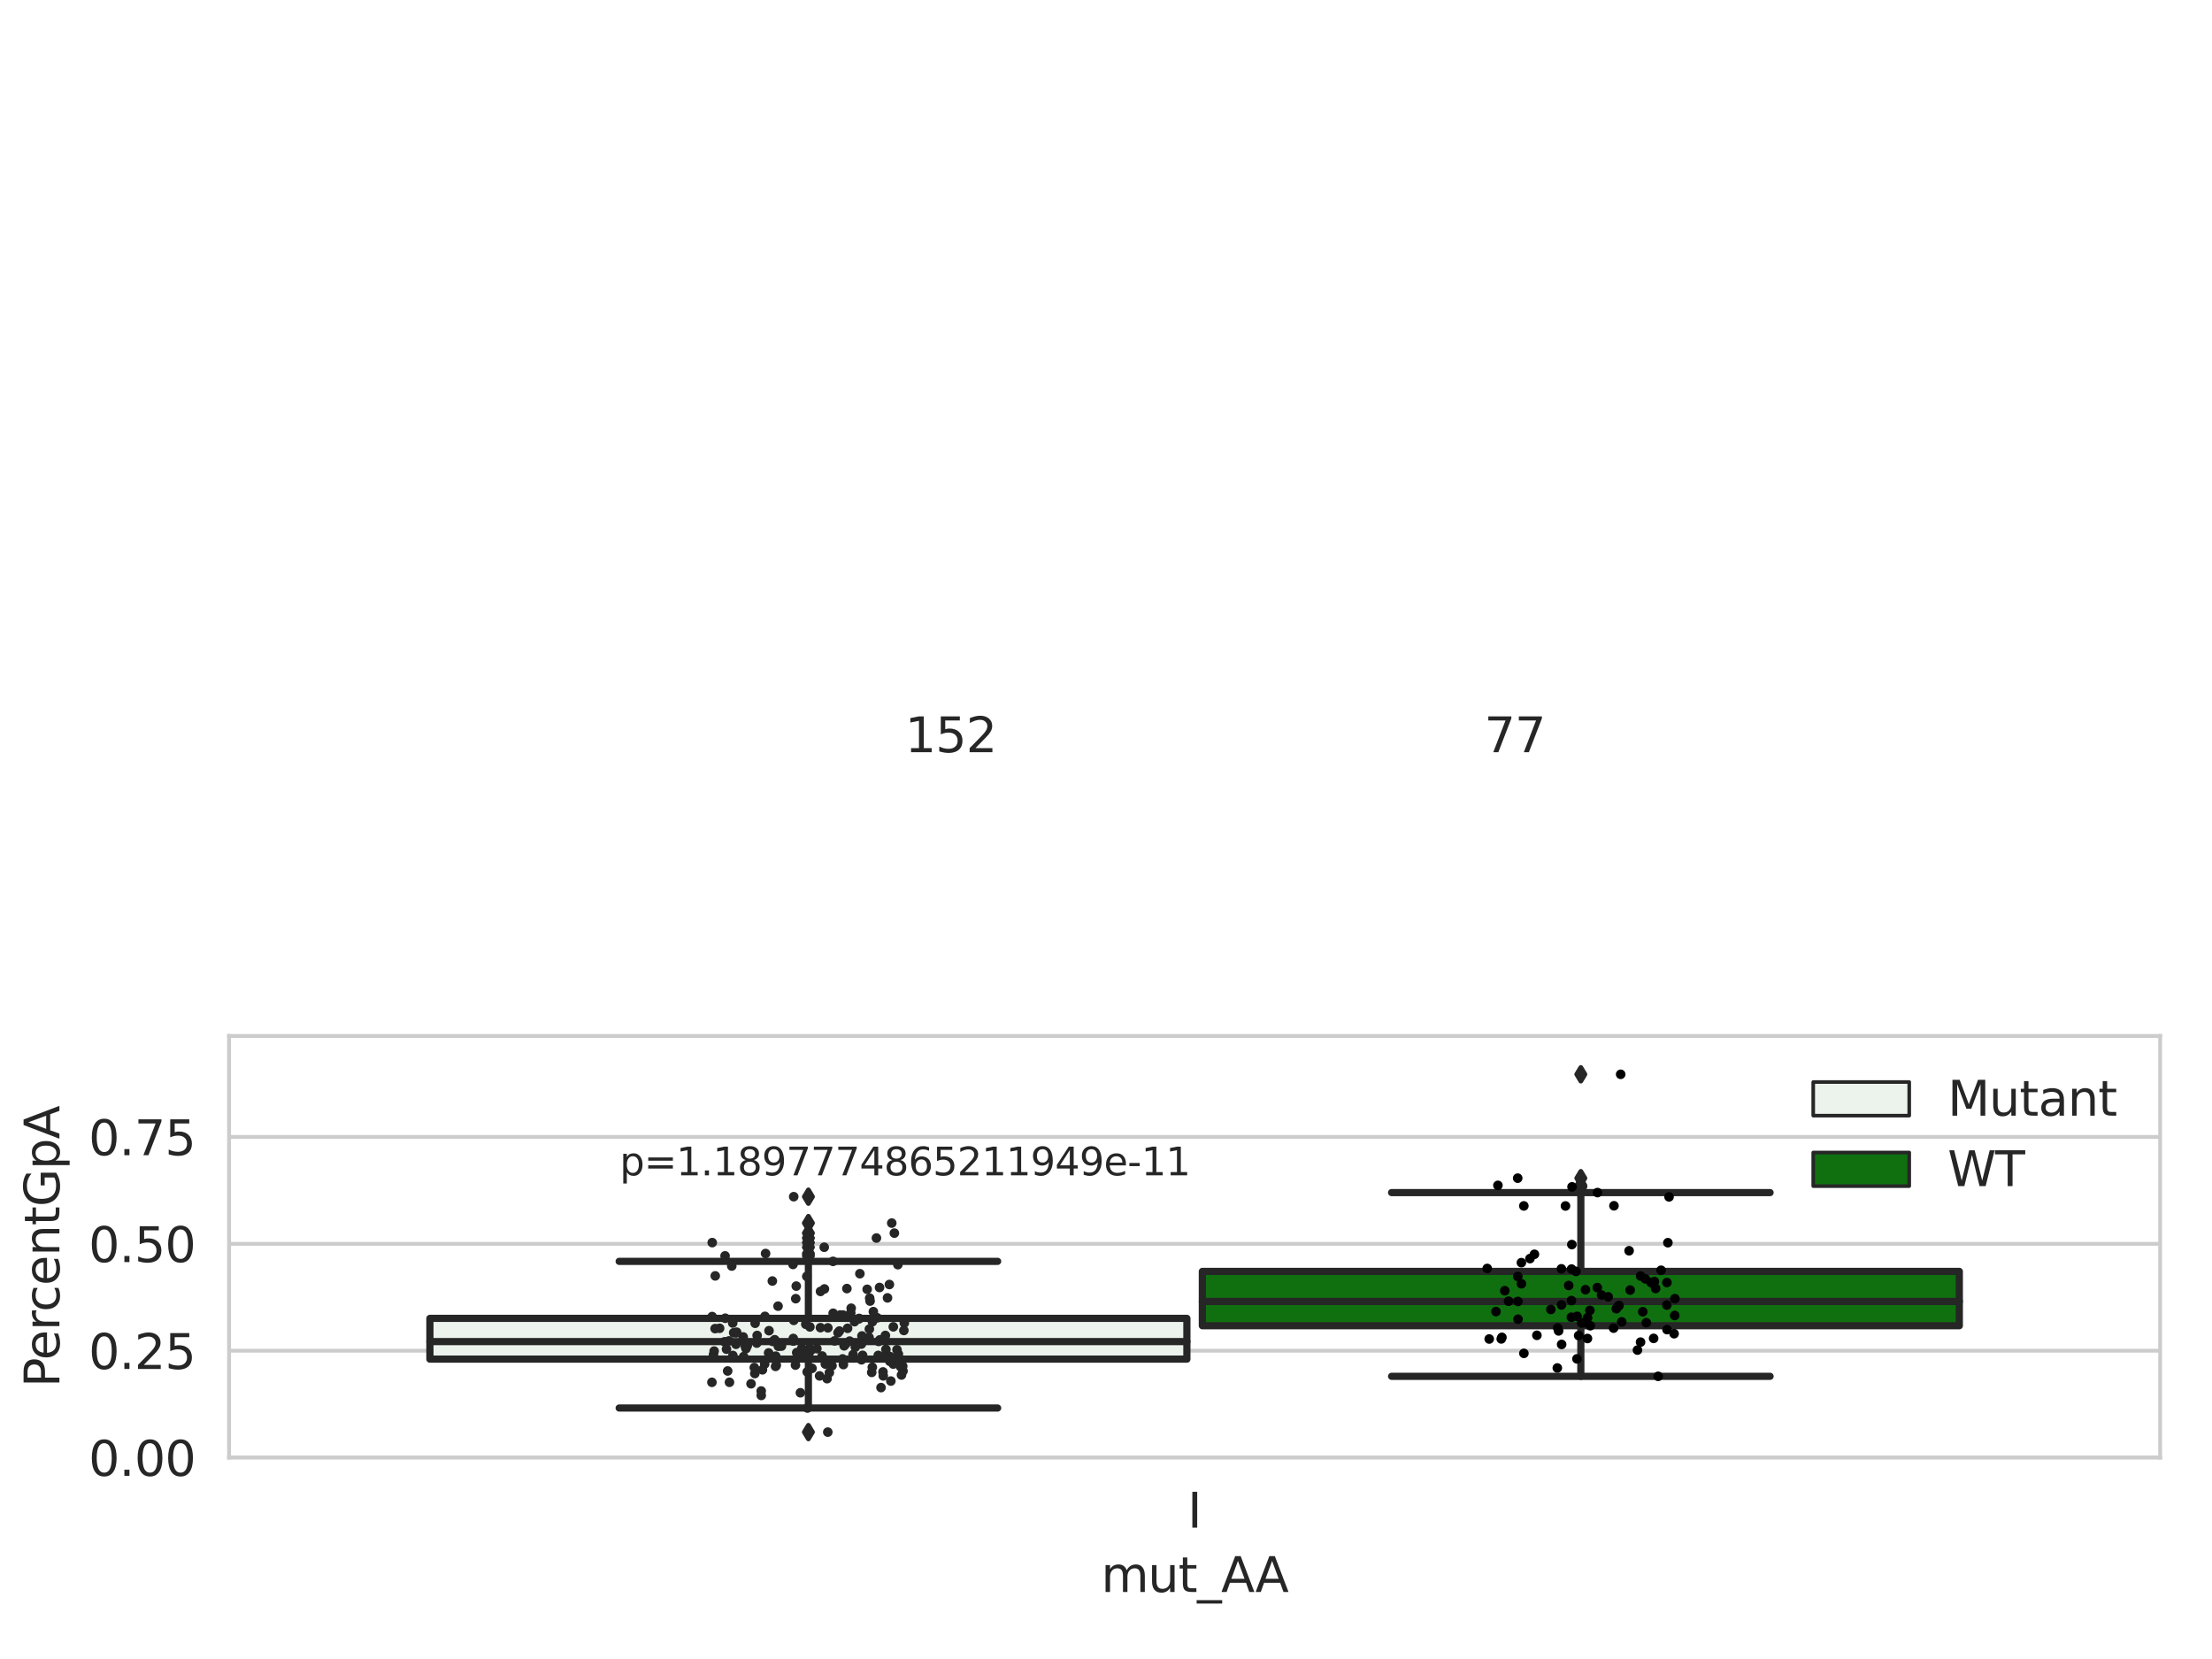 <?xml version="1.0" encoding="utf-8" standalone="no"?>
<!DOCTYPE svg PUBLIC "-//W3C//DTD SVG 1.1//EN"
  "http://www.w3.org/Graphics/SVG/1.1/DTD/svg11.dtd">
<svg xmlns:xlink="http://www.w3.org/1999/xlink" width="460.8pt" height="345.6pt" viewBox="0 0 460.8 345.6" xmlns="http://www.w3.org/2000/svg" version="1.1">
 <defs>
  <style type="text/css">*{stroke-linejoin: round; stroke-linecap: butt}</style>
 </defs>
 <g id="figure_1">
  <g id="patch_1">
   <path d="M 0 345.6 
L 460.8 345.6 
L 460.8 0 
L 0 0 
z
" style="fill: #ffffff"/>
  </g>
  <g id="axes_1">
   <g id="patch_2">
    <path d="M 47.72 303.64 
L 450 303.64 
L 450 215.812 
L 47.72 215.812 
z
" style="fill: #ffffff"/>
   </g>
   <g id="matplotlib.axis_1">
    <g id="xtick_1">
     <g id="text_1">
      <!-- I -->
      <g style="fill: #262626" transform="translate(247.385 318.238) scale(0.1 -0.1)">
       <defs>
        <path id="DejaVuSans-49" d="M 628 4666 
L 1259 4666 
L 1259 0 
L 628 0 
L 628 4666 
z
" transform="scale(0.016)"/>
       </defs>
       <use xlink:href="#DejaVuSans-49"/>
      </g>
     </g>
    </g>
    <g id="text_2">
     <!-- mut_AA -->
     <g style="fill: #262626" transform="translate(229.383 331.638) scale(0.1 -0.1)">
      <defs>
       <path id="DejaVuSans-6d" d="M 3328 2828 
Q 3544 3216 3844 3400 
Q 4144 3584 4550 3584 
Q 5097 3584 5394 3201 
Q 5691 2819 5691 2113 
L 5691 0 
L 5113 0 
L 5113 2094 
Q 5113 2597 4934 2840 
Q 4756 3084 4391 3084 
Q 3944 3084 3684 2787 
Q 3425 2491 3425 1978 
L 3425 0 
L 2847 0 
L 2847 2094 
Q 2847 2600 2669 2842 
Q 2491 3084 2119 3084 
Q 1678 3084 1418 2786 
Q 1159 2488 1159 1978 
L 1159 0 
L 581 0 
L 581 3500 
L 1159 3500 
L 1159 2956 
Q 1356 3278 1631 3431 
Q 1906 3584 2284 3584 
Q 2666 3584 2933 3390 
Q 3200 3197 3328 2828 
z
" transform="scale(0.016)"/>
       <path id="DejaVuSans-75" d="M 544 1381 
L 544 3500 
L 1119 3500 
L 1119 1403 
Q 1119 906 1312 657 
Q 1506 409 1894 409 
Q 2359 409 2629 706 
Q 2900 1003 2900 1516 
L 2900 3500 
L 3475 3500 
L 3475 0 
L 2900 0 
L 2900 538 
Q 2691 219 2414 64 
Q 2138 -91 1772 -91 
Q 1169 -91 856 284 
Q 544 659 544 1381 
z
M 1991 3584 
L 1991 3584 
z
" transform="scale(0.016)"/>
       <path id="DejaVuSans-74" d="M 1172 4494 
L 1172 3500 
L 2356 3500 
L 2356 3053 
L 1172 3053 
L 1172 1153 
Q 1172 725 1289 603 
Q 1406 481 1766 481 
L 2356 481 
L 2356 0 
L 1766 0 
Q 1100 0 847 248 
Q 594 497 594 1153 
L 594 3053 
L 172 3053 
L 172 3500 
L 594 3500 
L 594 4494 
L 1172 4494 
z
" transform="scale(0.016)"/>
       <path id="DejaVuSans-5f" d="M 3263 -1063 
L 3263 -1509 
L -63 -1509 
L -63 -1063 
L 3263 -1063 
z
" transform="scale(0.016)"/>
       <path id="DejaVuSans-41" d="M 2188 4044 
L 1331 1722 
L 3047 1722 
L 2188 4044 
z
M 1831 4666 
L 2547 4666 
L 4325 0 
L 3669 0 
L 3244 1197 
L 1141 1197 
L 716 0 
L 50 0 
L 1831 4666 
z
" transform="scale(0.016)"/>
      </defs>
      <use xlink:href="#DejaVuSans-6d"/>
      <use xlink:href="#DejaVuSans-75" x="97.412"/>
      <use xlink:href="#DejaVuSans-74" x="160.791"/>
      <use xlink:href="#DejaVuSans-5f" x="200"/>
      <use xlink:href="#DejaVuSans-41" x="250"/>
      <use xlink:href="#DejaVuSans-41" x="321.158"/>
     </g>
    </g>
   </g>
   <g id="matplotlib.axis_2">
    <g id="ytick_1">
     <g id="line2d_1">
      <path d="M 47.72 303.64 
L 450 303.64 
" clip-path="url(#p308296e1b0)" style="fill: none; stroke: #cccccc; stroke-width: 0.8; stroke-linecap: round"/>
     </g>
     <g id="text_3">
      <!-- 0.00 -->
      <g style="fill: #262626" transform="translate(18.454 307.439) scale(0.1 -0.1)">
       <defs>
        <path id="DejaVuSans-30" d="M 2034 4250 
Q 1547 4250 1301 3770 
Q 1056 3291 1056 2328 
Q 1056 1369 1301 889 
Q 1547 409 2034 409 
Q 2525 409 2770 889 
Q 3016 1369 3016 2328 
Q 3016 3291 2770 3770 
Q 2525 4250 2034 4250 
z
M 2034 4750 
Q 2819 4750 3233 4129 
Q 3647 3509 3647 2328 
Q 3647 1150 3233 529 
Q 2819 -91 2034 -91 
Q 1250 -91 836 529 
Q 422 1150 422 2328 
Q 422 3509 836 4129 
Q 1250 4750 2034 4750 
z
" transform="scale(0.016)"/>
        <path id="DejaVuSans-2e" d="M 684 794 
L 1344 794 
L 1344 0 
L 684 0 
L 684 794 
z
" transform="scale(0.016)"/>
       </defs>
       <use xlink:href="#DejaVuSans-30"/>
       <use xlink:href="#DejaVuSans-2e" x="63.623"/>
       <use xlink:href="#DejaVuSans-30" x="95.41"/>
       <use xlink:href="#DejaVuSans-30" x="159.033"/>
      </g>
     </g>
    </g>
    <g id="ytick_2">
     <g id="line2d_2">
      <path d="M 47.72 281.376 
L 450 281.376 
" clip-path="url(#p308296e1b0)" style="fill: none; stroke: #cccccc; stroke-width: 0.8; stroke-linecap: round"/>
     </g>
     <g id="text_4">
      <!-- 0.25 -->
      <g style="fill: #262626" transform="translate(18.454 285.176) scale(0.1 -0.1)">
       <defs>
        <path id="DejaVuSans-32" d="M 1228 531 
L 3431 531 
L 3431 0 
L 469 0 
L 469 531 
Q 828 903 1448 1529 
Q 2069 2156 2228 2338 
Q 2531 2678 2651 2914 
Q 2772 3150 2772 3378 
Q 2772 3750 2511 3984 
Q 2250 4219 1831 4219 
Q 1534 4219 1204 4116 
Q 875 4013 500 3803 
L 500 4441 
Q 881 4594 1212 4672 
Q 1544 4750 1819 4750 
Q 2544 4750 2975 4387 
Q 3406 4025 3406 3419 
Q 3406 3131 3298 2873 
Q 3191 2616 2906 2266 
Q 2828 2175 2409 1742 
Q 1991 1309 1228 531 
z
" transform="scale(0.016)"/>
        <path id="DejaVuSans-35" d="M 691 4666 
L 3169 4666 
L 3169 4134 
L 1269 4134 
L 1269 2991 
Q 1406 3038 1543 3061 
Q 1681 3084 1819 3084 
Q 2600 3084 3056 2656 
Q 3513 2228 3513 1497 
Q 3513 744 3044 326 
Q 2575 -91 1722 -91 
Q 1428 -91 1123 -41 
Q 819 9 494 109 
L 494 744 
Q 775 591 1075 516 
Q 1375 441 1709 441 
Q 2250 441 2565 725 
Q 2881 1009 2881 1497 
Q 2881 1984 2565 2268 
Q 2250 2553 1709 2553 
Q 1456 2553 1204 2497 
Q 953 2441 691 2322 
L 691 4666 
z
" transform="scale(0.016)"/>
       </defs>
       <use xlink:href="#DejaVuSans-30"/>
       <use xlink:href="#DejaVuSans-2e" x="63.623"/>
       <use xlink:href="#DejaVuSans-32" x="95.41"/>
       <use xlink:href="#DejaVuSans-35" x="159.033"/>
      </g>
     </g>
    </g>
    <g id="ytick_3">
     <g id="line2d_3">
      <path d="M 47.72 259.113 
L 450 259.113 
" clip-path="url(#p308296e1b0)" style="fill: none; stroke: #cccccc; stroke-width: 0.8; stroke-linecap: round"/>
     </g>
     <g id="text_5">
      <!-- 0.50 -->
      <g style="fill: #262626" transform="translate(18.454 262.912) scale(0.1 -0.1)">
       <use xlink:href="#DejaVuSans-30"/>
       <use xlink:href="#DejaVuSans-2e" x="63.623"/>
       <use xlink:href="#DejaVuSans-35" x="95.41"/>
       <use xlink:href="#DejaVuSans-30" x="159.033"/>
      </g>
     </g>
    </g>
    <g id="ytick_4">
     <g id="line2d_4">
      <path d="M 47.72 236.849 
L 450 236.849 
" clip-path="url(#p308296e1b0)" style="fill: none; stroke: #cccccc; stroke-width: 0.8; stroke-linecap: round"/>
     </g>
     <g id="text_6">
      <!-- 0.75 -->
      <g style="fill: #262626" transform="translate(18.454 240.648) scale(0.1 -0.1)">
       <defs>
        <path id="DejaVuSans-37" d="M 525 4666 
L 3525 4666 
L 3525 4397 
L 1831 0 
L 1172 0 
L 2766 4134 
L 525 4134 
L 525 4666 
z
" transform="scale(0.016)"/>
       </defs>
       <use xlink:href="#DejaVuSans-30"/>
       <use xlink:href="#DejaVuSans-2e" x="63.623"/>
       <use xlink:href="#DejaVuSans-37" x="95.41"/>
       <use xlink:href="#DejaVuSans-35" x="159.033"/>
      </g>
     </g>
    </g>
    <g id="text_7">
     <!-- PercentGpA -->
     <g style="fill: #262626" transform="translate(12.375 289.002) rotate(-90) scale(0.1 -0.1)">
      <defs>
       <path id="DejaVuSans-50" d="M 1259 4147 
L 1259 2394 
L 2053 2394 
Q 2494 2394 2734 2622 
Q 2975 2850 2975 3272 
Q 2975 3691 2734 3919 
Q 2494 4147 2053 4147 
L 1259 4147 
z
M 628 4666 
L 2053 4666 
Q 2838 4666 3239 4311 
Q 3641 3956 3641 3272 
Q 3641 2581 3239 2228 
Q 2838 1875 2053 1875 
L 1259 1875 
L 1259 0 
L 628 0 
L 628 4666 
z
" transform="scale(0.016)"/>
       <path id="DejaVuSans-65" d="M 3597 1894 
L 3597 1613 
L 953 1613 
Q 991 1019 1311 708 
Q 1631 397 2203 397 
Q 2534 397 2845 478 
Q 3156 559 3463 722 
L 3463 178 
Q 3153 47 2828 -22 
Q 2503 -91 2169 -91 
Q 1331 -91 842 396 
Q 353 884 353 1716 
Q 353 2575 817 3079 
Q 1281 3584 2069 3584 
Q 2775 3584 3186 3129 
Q 3597 2675 3597 1894 
z
M 3022 2063 
Q 3016 2534 2758 2815 
Q 2500 3097 2075 3097 
Q 1594 3097 1305 2825 
Q 1016 2553 972 2059 
L 3022 2063 
z
" transform="scale(0.016)"/>
       <path id="DejaVuSans-72" d="M 2631 2963 
Q 2534 3019 2420 3045 
Q 2306 3072 2169 3072 
Q 1681 3072 1420 2755 
Q 1159 2438 1159 1844 
L 1159 0 
L 581 0 
L 581 3500 
L 1159 3500 
L 1159 2956 
Q 1341 3275 1631 3429 
Q 1922 3584 2338 3584 
Q 2397 3584 2469 3576 
Q 2541 3569 2628 3553 
L 2631 2963 
z
" transform="scale(0.016)"/>
       <path id="DejaVuSans-63" d="M 3122 3366 
L 3122 2828 
Q 2878 2963 2633 3030 
Q 2388 3097 2138 3097 
Q 1578 3097 1268 2742 
Q 959 2388 959 1747 
Q 959 1106 1268 751 
Q 1578 397 2138 397 
Q 2388 397 2633 464 
Q 2878 531 3122 666 
L 3122 134 
Q 2881 22 2623 -34 
Q 2366 -91 2075 -91 
Q 1284 -91 818 406 
Q 353 903 353 1747 
Q 353 2603 823 3093 
Q 1294 3584 2113 3584 
Q 2378 3584 2631 3529 
Q 2884 3475 3122 3366 
z
" transform="scale(0.016)"/>
       <path id="DejaVuSans-6e" d="M 3513 2113 
L 3513 0 
L 2938 0 
L 2938 2094 
Q 2938 2591 2744 2837 
Q 2550 3084 2163 3084 
Q 1697 3084 1428 2787 
Q 1159 2491 1159 1978 
L 1159 0 
L 581 0 
L 581 3500 
L 1159 3500 
L 1159 2956 
Q 1366 3272 1645 3428 
Q 1925 3584 2291 3584 
Q 2894 3584 3203 3211 
Q 3513 2838 3513 2113 
z
" transform="scale(0.016)"/>
       <path id="DejaVuSans-47" d="M 3809 666 
L 3809 1919 
L 2778 1919 
L 2778 2438 
L 4434 2438 
L 4434 434 
Q 4069 175 3628 42 
Q 3188 -91 2688 -91 
Q 1594 -91 976 548 
Q 359 1188 359 2328 
Q 359 3472 976 4111 
Q 1594 4750 2688 4750 
Q 3144 4750 3555 4637 
Q 3966 4525 4313 4306 
L 4313 3634 
Q 3963 3931 3569 4081 
Q 3175 4231 2741 4231 
Q 1884 4231 1454 3753 
Q 1025 3275 1025 2328 
Q 1025 1384 1454 906 
Q 1884 428 2741 428 
Q 3075 428 3337 486 
Q 3600 544 3809 666 
z
" transform="scale(0.016)"/>
       <path id="DejaVuSans-70" d="M 1159 525 
L 1159 -1331 
L 581 -1331 
L 581 3500 
L 1159 3500 
L 1159 2969 
Q 1341 3281 1617 3432 
Q 1894 3584 2278 3584 
Q 2916 3584 3314 3078 
Q 3713 2572 3713 1747 
Q 3713 922 3314 415 
Q 2916 -91 2278 -91 
Q 1894 -91 1617 61 
Q 1341 213 1159 525 
z
M 3116 1747 
Q 3116 2381 2855 2742 
Q 2594 3103 2138 3103 
Q 1681 3103 1420 2742 
Q 1159 2381 1159 1747 
Q 1159 1113 1420 752 
Q 1681 391 2138 391 
Q 2594 391 2855 752 
Q 3116 1113 3116 1747 
z
" transform="scale(0.016)"/>
      </defs>
      <use xlink:href="#DejaVuSans-50"/>
      <use xlink:href="#DejaVuSans-65" x="56.678"/>
      <use xlink:href="#DejaVuSans-72" x="118.201"/>
      <use xlink:href="#DejaVuSans-63" x="157.064"/>
      <use xlink:href="#DejaVuSans-65" x="212.045"/>
      <use xlink:href="#DejaVuSans-6e" x="273.568"/>
      <use xlink:href="#DejaVuSans-74" x="336.947"/>
      <use xlink:href="#DejaVuSans-47" x="376.156"/>
      <use xlink:href="#DejaVuSans-70" x="453.646"/>
      <use xlink:href="#DejaVuSans-41" x="517.123"/>
     </g>
    </g>
   </g>
   <g id="patch_3">
    <path d="M 89.557 283.133 
L 247.251 283.133 
L 247.251 274.64 
L 89.557 274.64 
L 89.557 283.133 
z
" clip-path="url(#p308296e1b0)" style="fill: #ecf2ec; stroke: #262626; stroke-width: 1.5; stroke-linejoin: miter"/>
   </g>
   <g id="patch_4">
    <path d="M 250.469 276.172 
L 408.163 276.172 
L 408.163 264.855 
L 250.469 264.855 
L 250.469 276.172 
z
" clip-path="url(#p308296e1b0)" style="fill: #107010; stroke: #262626; stroke-width: 1.5; stroke-linejoin: miter"/>
   </g>
   <g id="patch_5">
    <path d="M 248.86 303.64 
L 248.86 303.64 
L 248.86 303.64 
L 248.86 303.64 
z
" clip-path="url(#p308296e1b0)" style="fill: #ecf2ec; stroke: #262626; stroke-width: 0.75; stroke-linejoin: miter"/>
   </g>
   <g id="patch_6">
    <path d="M 248.86 303.64 
L 248.86 303.64 
L 248.86 303.64 
L 248.86 303.64 
z
" clip-path="url(#p308296e1b0)" style="fill: #107010; stroke: #262626; stroke-width: 0.75; stroke-linejoin: miter"/>
   </g>
   <g id="PathCollection_1"/>
   <g id="PathCollection_2"/>
   <g id="line2d_5">
    <path d="M 168.404 283.133 
L 168.404 293.317 
" clip-path="url(#p308296e1b0)" style="fill: none; stroke: #262626; stroke-width: 1.5; stroke-linecap: round"/>
   </g>
   <g id="line2d_6">
    <path d="M 168.404 274.64 
L 168.404 262.764 
" clip-path="url(#p308296e1b0)" style="fill: none; stroke: #262626; stroke-width: 1.5; stroke-linecap: round"/>
   </g>
   <g id="line2d_7">
    <path d="M 128.981 293.317 
L 207.827 293.317 
" clip-path="url(#p308296e1b0)" style="fill: none; stroke: #262626; stroke-width: 1.5; stroke-linecap: round"/>
   </g>
   <g id="line2d_8">
    <path d="M 128.981 262.764 
L 207.827 262.764 
" clip-path="url(#p308296e1b0)" style="fill: none; stroke: #262626; stroke-width: 1.5; stroke-linecap: round"/>
   </g>
   <g id="line2d_9">
    <defs>
     <path id="m144a8b30fb" d="M -0 1.414 
L 0.849 0 
L 0 -1.414 
L -0.849 -0 
z
" style="stroke: #262626; stroke-linejoin: miter"/>
    </defs>
    <g clip-path="url(#p308296e1b0)">
     <use xlink:href="#m144a8b30fb" x="168.404" y="298.332" style="fill: #262626; stroke: #262626; stroke-linejoin: miter"/>
     <use xlink:href="#m144a8b30fb" x="168.404" y="256.881" style="fill: #262626; stroke: #262626; stroke-linejoin: miter"/>
     <use xlink:href="#m144a8b30fb" x="168.404" y="261.132" style="fill: #262626; stroke: #262626; stroke-linejoin: miter"/>
     <use xlink:href="#m144a8b30fb" x="168.404" y="258.857" style="fill: #262626; stroke: #262626; stroke-linejoin: miter"/>
     <use xlink:href="#m144a8b30fb" x="168.404" y="254.791" style="fill: #262626; stroke: #262626; stroke-linejoin: miter"/>
     <use xlink:href="#m144a8b30fb" x="168.404" y="259.826" style="fill: #262626; stroke: #262626; stroke-linejoin: miter"/>
     <use xlink:href="#m144a8b30fb" x="168.404" y="249.291" style="fill: #262626; stroke: #262626; stroke-linejoin: miter"/>
     <use xlink:href="#m144a8b30fb" x="168.404" y="261.622" style="fill: #262626; stroke: #262626; stroke-linejoin: miter"/>
     <use xlink:href="#m144a8b30fb" x="168.404" y="257.906" style="fill: #262626; stroke: #262626; stroke-linejoin: miter"/>
    </g>
   </g>
   <g id="line2d_10">
    <path d="M 329.316 276.172 
L 329.316 286.712 
" clip-path="url(#p308296e1b0)" style="fill: none; stroke: #262626; stroke-width: 1.5; stroke-linecap: round"/>
   </g>
   <g id="line2d_11">
    <path d="M 329.316 264.855 
L 329.316 248.437 
" clip-path="url(#p308296e1b0)" style="fill: none; stroke: #262626; stroke-width: 1.5; stroke-linecap: round"/>
   </g>
   <g id="line2d_12">
    <path d="M 289.893 286.712 
L 368.739 286.712 
" clip-path="url(#p308296e1b0)" style="fill: none; stroke: #262626; stroke-width: 1.5; stroke-linecap: round"/>
   </g>
   <g id="line2d_13">
    <path d="M 289.893 248.437 
L 368.739 248.437 
" clip-path="url(#p308296e1b0)" style="fill: none; stroke: #262626; stroke-width: 1.5; stroke-linecap: round"/>
   </g>
   <g id="line2d_14">
    <g clip-path="url(#p308296e1b0)">
     <use xlink:href="#m144a8b30fb" x="329.316" y="245.432" style="fill: #262626; stroke: #262626; stroke-linejoin: miter"/>
     <use xlink:href="#m144a8b30fb" x="329.316" y="223.796" style="fill: #262626; stroke: #262626; stroke-linejoin: miter"/>
     <use xlink:href="#m144a8b30fb" x="329.316" y="246.935" style="fill: #262626; stroke: #262626; stroke-linejoin: miter"/>
     <use xlink:href="#m144a8b30fb" x="329.316" y="247.242" style="fill: #262626; stroke: #262626; stroke-linejoin: miter"/>
    </g>
   </g>
   <g id="line2d_15">
    <path d="M 89.557 279.48 
L 247.251 279.48 
" clip-path="url(#p308296e1b0)" style="fill: none; stroke: #262626; stroke-width: 1.5; stroke-linecap: round"/>
   </g>
   <g id="line2d_16">
    <path d="M 250.469 271.117 
L 408.163 271.117 
" clip-path="url(#p308296e1b0)" style="fill: none; stroke: #262626; stroke-width: 1.5; stroke-linecap: round"/>
   </g>
   <g id="patch_7">
    <path d="M 47.72 303.64 
L 47.72 215.812 
" style="fill: none; stroke: #cccccc; stroke-width: 0.8; stroke-linejoin: miter; stroke-linecap: square"/>
   </g>
   <g id="patch_8">
    <path d="M 450 303.64 
L 450 215.812 
" style="fill: none; stroke: #cccccc; stroke-width: 0.8; stroke-linejoin: miter; stroke-linecap: square"/>
   </g>
   <g id="patch_9">
    <path d="M 47.72 303.64 
L 450 303.64 
" style="fill: none; stroke: #cccccc; stroke-width: 0.8; stroke-linejoin: miter; stroke-linecap: square"/>
   </g>
   <g id="patch_10">
    <path d="M 47.72 215.812 
L 450 215.812 
" style="fill: none; stroke: #cccccc; stroke-width: 0.8; stroke-linejoin: miter; stroke-linecap: square"/>
   </g>
   <g id="PathCollection_3">
    <defs>
     <path id="C0_0_67b861be68" d="M 0 1 
C 0.265 1 0.52 0.895 0.707 0.707 
C 0.895 0.52 1 0.265 1 -0 
C 1 -0.265 0.895 -0.52 0.707 -0.707 
C 0.52 -0.895 0.265 -1 0 -1 
C -0.265 -1 -0.52 -0.895 -0.707 -0.707 
C -0.895 -0.52 -1 -0.265 -1 0 
C -1 0.265 -0.895 0.52 -0.707 0.707 
C -0.52 0.895 -0.265 1 0 1 
z
"/>
    </defs>
    <g clip-path="url(#p308296e1b0)">
     <use xlink:href="#C0_0_67b861be68" x="148.633" y="282.204" style="fill: #262626"/>
    </g>
    <g clip-path="url(#p308296e1b0)">
     <use xlink:href="#C0_0_67b861be68" x="153.361" y="277.665" style="fill: #262626"/>
    </g>
    <g clip-path="url(#p308296e1b0)">
     <use xlink:href="#C0_0_67b861be68" x="157.647" y="279.791" style="fill: #262626"/>
    </g>
    <g clip-path="url(#p308296e1b0)">
     <use xlink:href="#C0_0_67b861be68" x="165.255" y="279.365" style="fill: #262626"/>
    </g>
    <g clip-path="url(#p308296e1b0)">
     <use xlink:href="#C0_0_67b861be68" x="175.848" y="280.358" style="fill: #262626"/>
    </g>
    <g clip-path="url(#p308296e1b0)">
     <use xlink:href="#C0_0_67b861be68" x="158.584" y="290.694" style="fill: #262626"/>
    </g>
    <g clip-path="url(#p308296e1b0)">
     <use xlink:href="#C0_0_67b861be68" x="161.392" y="279.09" style="fill: #262626"/>
    </g>
    <g clip-path="url(#p308296e1b0)">
     <use xlink:href="#C0_0_67b861be68" x="151.343" y="281.058" style="fill: #262626"/>
    </g>
    <g clip-path="url(#p308296e1b0)">
     <use xlink:href="#C0_0_67b861be68" x="183.033" y="279.441" style="fill: #262626"/>
    </g>
    <g clip-path="url(#p308296e1b0)">
     <use xlink:href="#C0_0_67b861be68" x="166.922" y="281.559" style="fill: #262626"/>
    </g>
    <g clip-path="url(#p308296e1b0)">
     <use xlink:href="#C0_0_67b861be68" x="185.273" y="267.587" style="fill: #262626"/>
    </g>
    <g clip-path="url(#p308296e1b0)">
     <use xlink:href="#C0_0_67b861be68" x="168.648" y="280.918" style="fill: #262626"/>
    </g>
    <g clip-path="url(#p308296e1b0)">
     <use xlink:href="#C0_0_67b861be68" x="168.442" y="282.213" style="fill: #262626"/>
    </g>
    <g clip-path="url(#p308296e1b0)">
     <use xlink:href="#C0_0_67b861be68" x="185.444" y="282.619" style="fill: #262626"/>
    </g>
    <g clip-path="url(#p308296e1b0)">
     <use xlink:href="#C0_0_67b861be68" x="162.793" y="280.422" style="fill: #262626"/>
    </g>
    <g clip-path="url(#p308296e1b0)">
     <use xlink:href="#C0_0_67b861be68" x="167.582" y="282.07" style="fill: #262626"/>
    </g>
    <g clip-path="url(#p308296e1b0)">
     <use xlink:href="#C0_0_67b861be68" x="181.17" y="270.426" style="fill: #262626"/>
    </g>
    <g clip-path="url(#p308296e1b0)">
     <use xlink:href="#C0_0_67b861be68" x="161.717" y="284.402" style="fill: #262626"/>
    </g>
    <g clip-path="url(#p308296e1b0)">
     <use xlink:href="#C0_0_67b861be68" x="160.894" y="266.861" style="fill: #262626"/>
    </g>
    <g clip-path="url(#p308296e1b0)">
     <use xlink:href="#C0_0_67b861be68" x="154.913" y="282.61" style="fill: #262626"/>
    </g>
    <g clip-path="url(#p308296e1b0)">
     <use xlink:href="#C0_0_67b861be68" x="168.211" y="293.317" style="fill: #262626"/>
    </g>
    <g clip-path="url(#p308296e1b0)">
     <use xlink:href="#C0_0_67b861be68" x="155.402" y="280.944" style="fill: #262626"/>
    </g>
    <g clip-path="url(#p308296e1b0)">
     <use xlink:href="#C0_0_67b861be68" x="176.156" y="279.999" style="fill: #262626"/>
    </g>
    <g clip-path="url(#p308296e1b0)">
     <use xlink:href="#C0_0_67b861be68" x="186.313" y="256.881" style="fill: #262626"/>
    </g>
    <g clip-path="url(#p308296e1b0)">
     <use xlink:href="#C0_0_67b861be68" x="172.293" y="287.201" style="fill: #262626"/>
    </g>
    <g clip-path="url(#p308296e1b0)">
     <use xlink:href="#C0_0_67b861be68" x="154.823" y="278.51" style="fill: #262626"/>
    </g>
    <g clip-path="url(#p308296e1b0)">
     <use xlink:href="#C0_0_67b861be68" x="158.832" y="285.357" style="fill: #262626"/>
    </g>
    <g clip-path="url(#p308296e1b0)">
     <use xlink:href="#C0_0_67b861be68" x="170.925" y="269.028" style="fill: #262626"/>
    </g>
    <g clip-path="url(#p308296e1b0)">
     <use xlink:href="#C0_0_67b861be68" x="183.533" y="289.061" style="fill: #262626"/>
    </g>
    <g clip-path="url(#p308296e1b0)">
     <use xlink:href="#C0_0_67b861be68" x="175.529" y="283.086" style="fill: #262626"/>
    </g>
    <g clip-path="url(#p308296e1b0)">
     <use xlink:href="#C0_0_67b861be68" x="187.043" y="263.453" style="fill: #262626"/>
    </g>
    <g clip-path="url(#p308296e1b0)">
     <use xlink:href="#C0_0_67b861be68" x="188.293" y="277.162" style="fill: #262626"/>
    </g>
    <g clip-path="url(#p308296e1b0)">
     <use xlink:href="#C0_0_67b861be68" x="161.562" y="284.642" style="fill: #262626"/>
    </g>
    <g clip-path="url(#p308296e1b0)">
     <use xlink:href="#C0_0_67b861be68" x="159.485" y="261.132" style="fill: #262626"/>
    </g>
    <g clip-path="url(#p308296e1b0)">
     <use xlink:href="#C0_0_67b861be68" x="186.861" y="281.178" style="fill: #262626"/>
    </g>
    <g clip-path="url(#p308296e1b0)">
     <use xlink:href="#C0_0_67b861be68" x="175.695" y="284.267" style="fill: #262626"/>
    </g>
    <g clip-path="url(#p308296e1b0)">
     <use xlink:href="#C0_0_67b861be68" x="183.294" y="279.111" style="fill: #262626"/>
    </g>
    <g clip-path="url(#p308296e1b0)">
     <use xlink:href="#C0_0_67b861be68" x="165.355" y="275.058" style="fill: #262626"/>
    </g>
    <g clip-path="url(#p308296e1b0)">
     <use xlink:href="#C0_0_67b861be68" x="162.138" y="280.449" style="fill: #262626"/>
    </g>
    <g clip-path="url(#p308296e1b0)">
     <use xlink:href="#C0_0_67b861be68" x="179.557" y="278.305" style="fill: #262626"/>
    </g>
    <g clip-path="url(#p308296e1b0)">
     <use xlink:href="#C0_0_67b861be68" x="151.962" y="287.952" style="fill: #262626"/>
    </g>
    <g clip-path="url(#p308296e1b0)">
     <use xlink:href="#C0_0_67b861be68" x="148.37" y="258.857" style="fill: #262626"/>
    </g>
    <g clip-path="url(#p308296e1b0)">
     <use xlink:href="#C0_0_67b861be68" x="178.931" y="274.741" style="fill: #262626"/>
    </g>
    <g clip-path="url(#p308296e1b0)">
     <use xlink:href="#C0_0_67b861be68" x="181.597" y="285.894" style="fill: #262626"/>
    </g>
    <g clip-path="url(#p308296e1b0)">
     <use xlink:href="#C0_0_67b861be68" x="157.245" y="286.136" style="fill: #262626"/>
    </g>
    <g clip-path="url(#p308296e1b0)">
     <use xlink:href="#C0_0_67b861be68" x="167.863" y="275.866" style="fill: #262626"/>
    </g>
    <g clip-path="url(#p308296e1b0)">
     <use xlink:href="#C0_0_67b861be68" x="188.056" y="284.595" style="fill: #262626"/>
    </g>
    <g clip-path="url(#p308296e1b0)">
     <use xlink:href="#C0_0_67b861be68" x="155.672" y="280.337" style="fill: #262626"/>
    </g>
    <g clip-path="url(#p308296e1b0)">
     <use xlink:href="#C0_0_67b861be68" x="171.746" y="268.51" style="fill: #262626"/>
    </g>
    <g clip-path="url(#p308296e1b0)">
     <use xlink:href="#C0_0_67b861be68" x="183.946" y="285.798" style="fill: #262626"/>
    </g>
    <g clip-path="url(#p308296e1b0)">
     <use xlink:href="#C0_0_67b861be68" x="173.535" y="262.764" style="fill: #262626"/>
    </g>
    <g clip-path="url(#p308296e1b0)">
     <use xlink:href="#C0_0_67b861be68" x="180.648" y="268.587" style="fill: #262626"/>
    </g>
    <g clip-path="url(#p308296e1b0)">
     <use xlink:href="#C0_0_67b861be68" x="150.953" y="279.514" style="fill: #262626"/>
    </g>
    <g clip-path="url(#p308296e1b0)">
     <use xlink:href="#C0_0_67b861be68" x="159.296" y="284.154" style="fill: #262626"/>
    </g>
    <g clip-path="url(#p308296e1b0)">
     <use xlink:href="#C0_0_67b861be68" x="170.171" y="280.952" style="fill: #262626"/>
    </g>
    <g clip-path="url(#p308296e1b0)">
     <use xlink:href="#C0_0_67b861be68" x="160.983" y="279.447" style="fill: #262626"/>
    </g>
    <g clip-path="url(#p308296e1b0)">
     <use xlink:href="#C0_0_67b861be68" x="184.005" y="286.62" style="fill: #262626"/>
    </g>
    <g clip-path="url(#p308296e1b0)">
     <use xlink:href="#C0_0_67b861be68" x="181.719" y="284.824" style="fill: #262626"/>
    </g>
    <g clip-path="url(#p308296e1b0)">
     <use xlink:href="#C0_0_67b861be68" x="153.458" y="277.521" style="fill: #262626"/>
    </g>
    <g clip-path="url(#p308296e1b0)">
     <use xlink:href="#C0_0_67b861be68" x="187.796" y="286.438" style="fill: #262626"/>
    </g>
    <g clip-path="url(#p308296e1b0)">
     <use xlink:href="#C0_0_67b861be68" x="153.323" y="280.038" style="fill: #262626"/>
    </g>
    <g clip-path="url(#p308296e1b0)">
     <use xlink:href="#C0_0_67b861be68" x="162.081" y="272.097" style="fill: #262626"/>
    </g>
    <g clip-path="url(#p308296e1b0)">
     <use xlink:href="#C0_0_67b861be68" x="176.996" y="279.374" style="fill: #262626"/>
    </g>
    <g clip-path="url(#p308296e1b0)">
     <use xlink:href="#C0_0_67b861be68" x="152.842" y="277.638" style="fill: #262626"/>
    </g>
    <g clip-path="url(#p308296e1b0)">
     <use xlink:href="#C0_0_67b861be68" x="187.61" y="284.705" style="fill: #262626"/>
    </g>
    <g clip-path="url(#p308296e1b0)">
     <use xlink:href="#C0_0_67b861be68" x="184.549" y="281.103" style="fill: #262626"/>
    </g>
    <g clip-path="url(#p308296e1b0)">
     <use xlink:href="#C0_0_67b861be68" x="171.935" y="284.156" style="fill: #262626"/>
    </g>
    <g clip-path="url(#p308296e1b0)">
     <use xlink:href="#C0_0_67b861be68" x="172.617" y="284.086" style="fill: #262626"/>
    </g>
    <g clip-path="url(#p308296e1b0)">
     <use xlink:href="#C0_0_67b861be68" x="183.22" y="268.207" style="fill: #262626"/>
    </g>
    <g clip-path="url(#p308296e1b0)">
     <use xlink:href="#C0_0_67b861be68" x="151.586" y="285.599" style="fill: #262626"/>
    </g>
    <g clip-path="url(#p308296e1b0)">
     <use xlink:href="#C0_0_67b861be68" x="172.775" y="285.934" style="fill: #262626"/>
    </g>
    <g clip-path="url(#p308296e1b0)">
     <use xlink:href="#C0_0_67b861be68" x="185.77" y="254.791" style="fill: #262626"/>
    </g>
    <g clip-path="url(#p308296e1b0)">
     <use xlink:href="#C0_0_67b861be68" x="148.77" y="281.456" style="fill: #262626"/>
    </g>
    <g clip-path="url(#p308296e1b0)">
     <use xlink:href="#C0_0_67b861be68" x="176.422" y="268.432" style="fill: #262626"/>
    </g>
    <g clip-path="url(#p308296e1b0)">
     <use xlink:href="#C0_0_67b861be68" x="158.575" y="289.771" style="fill: #262626"/>
    </g>
    <g clip-path="url(#p308296e1b0)">
     <use xlink:href="#C0_0_67b861be68" x="156.456" y="288.266" style="fill: #262626"/>
    </g>
    <g clip-path="url(#p308296e1b0)">
     <use xlink:href="#C0_0_67b861be68" x="155.275" y="280.474" style="fill: #262626"/>
    </g>
    <g clip-path="url(#p308296e1b0)">
     <use xlink:href="#C0_0_67b861be68" x="157.307" y="275.66" style="fill: #262626"/>
    </g>
    <g clip-path="url(#p308296e1b0)">
     <use xlink:href="#C0_0_67b861be68" x="182.75" y="274.527" style="fill: #262626"/>
    </g>
    <g clip-path="url(#p308296e1b0)">
     <use xlink:href="#C0_0_67b861be68" x="149.001" y="265.789" style="fill: #262626"/>
    </g>
    <g clip-path="url(#p308296e1b0)">
     <use xlink:href="#C0_0_67b861be68" x="170.914" y="276.575" style="fill: #262626"/>
    </g>
    <g clip-path="url(#p308296e1b0)">
     <use xlink:href="#C0_0_67b861be68" x="168.153" y="285.79" style="fill: #262626"/>
    </g>
    <g clip-path="url(#p308296e1b0)">
     <use xlink:href="#C0_0_67b861be68" x="171.702" y="259.826" style="fill: #262626"/>
    </g>
    <g clip-path="url(#p308296e1b0)">
     <use xlink:href="#C0_0_67b861be68" x="152.439" y="263.738" style="fill: #262626"/>
    </g>
    <g clip-path="url(#p308296e1b0)">
     <use xlink:href="#C0_0_67b861be68" x="168.714" y="276.416" style="fill: #262626"/>
    </g>
    <g clip-path="url(#p308296e1b0)">
     <use xlink:href="#C0_0_67b861be68" x="161.604" y="282.512" style="fill: #262626"/>
    </g>
    <g clip-path="url(#p308296e1b0)">
     <use xlink:href="#C0_0_67b861be68" x="181.936" y="273.238" style="fill: #262626"/>
    </g>
    <g clip-path="url(#p308296e1b0)">
     <use xlink:href="#C0_0_67b861be68" x="178.013" y="275.328" style="fill: #262626"/>
    </g>
    <g clip-path="url(#p308296e1b0)">
     <use xlink:href="#C0_0_67b861be68" x="160.118" y="281.839" style="fill: #262626"/>
    </g>
    <g clip-path="url(#p308296e1b0)">
     <use xlink:href="#C0_0_67b861be68" x="168.072" y="265.894" style="fill: #262626"/>
    </g>
    <g clip-path="url(#p308296e1b0)">
     <use xlink:href="#C0_0_67b861be68" x="179.443" y="279.994" style="fill: #262626"/>
    </g>
    <g clip-path="url(#p308296e1b0)">
     <use xlink:href="#C0_0_67b861be68" x="172.446" y="298.332" style="fill: #262626"/>
    </g>
    <g clip-path="url(#p308296e1b0)">
     <use xlink:href="#C0_0_67b861be68" x="160.203" y="277.208" style="fill: #262626"/>
    </g>
    <g clip-path="url(#p308296e1b0)">
     <use xlink:href="#C0_0_67b861be68" x="181.254" y="271.037" style="fill: #262626"/>
    </g>
    <g clip-path="url(#p308296e1b0)">
     <use xlink:href="#C0_0_67b861be68" x="184.624" y="282.047" style="fill: #262626"/>
    </g>
    <g clip-path="url(#p308296e1b0)">
     <use xlink:href="#C0_0_67b861be68" x="186.084" y="284.165" style="fill: #262626"/>
    </g>
    <g clip-path="url(#p308296e1b0)">
     <use xlink:href="#C0_0_67b861be68" x="185.808" y="283.05" style="fill: #262626"/>
    </g>
    <g clip-path="url(#p308296e1b0)">
     <use xlink:href="#C0_0_67b861be68" x="174.859" y="277.281" style="fill: #262626"/>
    </g>
    <g clip-path="url(#p308296e1b0)">
     <use xlink:href="#C0_0_67b861be68" x="175.014" y="273.939" style="fill: #262626"/>
    </g>
    <g clip-path="url(#p308296e1b0)">
     <use xlink:href="#C0_0_67b861be68" x="165.196" y="263.406" style="fill: #262626"/>
    </g>
    <g clip-path="url(#p308296e1b0)">
     <use xlink:href="#C0_0_67b861be68" x="157.724" y="278.206" style="fill: #262626"/>
    </g>
    <g clip-path="url(#p308296e1b0)">
     <use xlink:href="#C0_0_67b861be68" x="181.043" y="278.625" style="fill: #262626"/>
    </g>
    <g clip-path="url(#p308296e1b0)">
     <use xlink:href="#C0_0_67b861be68" x="177.715" y="282.19" style="fill: #262626"/>
    </g>
    <g clip-path="url(#p308296e1b0)">
     <use xlink:href="#C0_0_67b861be68" x="165.254" y="278.829" style="fill: #262626"/>
    </g>
    <g clip-path="url(#p308296e1b0)">
     <use xlink:href="#C0_0_67b861be68" x="185.579" y="287.7" style="fill: #262626"/>
    </g>
    <g clip-path="url(#p308296e1b0)">
     <use xlink:href="#C0_0_67b861be68" x="148.97" y="276.776" style="fill: #262626"/>
    </g>
    <g clip-path="url(#p308296e1b0)">
     <use xlink:href="#C0_0_67b861be68" x="179.697" y="282.343" style="fill: #262626"/>
    </g>
    <g clip-path="url(#p308296e1b0)">
     <use xlink:href="#C0_0_67b861be68" x="188.391" y="275.608" style="fill: #262626"/>
    </g>
    <g clip-path="url(#p308296e1b0)">
     <use xlink:href="#C0_0_67b861be68" x="169.162" y="285.051" style="fill: #262626"/>
    </g>
    <g clip-path="url(#p308296e1b0)">
     <use xlink:href="#C0_0_67b861be68" x="152.638" y="275.608" style="fill: #262626"/>
    </g>
    <g clip-path="url(#p308296e1b0)">
     <use xlink:href="#C0_0_67b861be68" x="165.874" y="267.917" style="fill: #262626"/>
    </g>
    <g clip-path="url(#p308296e1b0)">
     <use xlink:href="#C0_0_67b861be68" x="159.354" y="274.22" style="fill: #262626"/>
    </g>
    <g clip-path="url(#p308296e1b0)">
     <use xlink:href="#C0_0_67b861be68" x="165.345" y="249.291" style="fill: #262626"/>
    </g>
    <g clip-path="url(#p308296e1b0)">
     <use xlink:href="#C0_0_67b861be68" x="179.128" y="265.333" style="fill: #262626"/>
    </g>
    <g clip-path="url(#p308296e1b0)">
     <use xlink:href="#C0_0_67b861be68" x="151.083" y="274.611" style="fill: #262626"/>
    </g>
    <g clip-path="url(#p308296e1b0)">
     <use xlink:href="#C0_0_67b861be68" x="174.582" y="277.641" style="fill: #262626"/>
    </g>
    <g clip-path="url(#p308296e1b0)">
     <use xlink:href="#C0_0_67b861be68" x="172.457" y="276.611" style="fill: #262626"/>
    </g>
    <g clip-path="url(#p308296e1b0)">
     <use xlink:href="#C0_0_67b861be68" x="181.103" y="276.873" style="fill: #262626"/>
    </g>
    <g clip-path="url(#p308296e1b0)">
     <use xlink:href="#C0_0_67b861be68" x="173.563" y="273.574" style="fill: #262626"/>
    </g>
    <g clip-path="url(#p308296e1b0)">
     <use xlink:href="#C0_0_67b861be68" x="168.922" y="281.318" style="fill: #262626"/>
    </g>
    <g clip-path="url(#p308296e1b0)">
     <use xlink:href="#C0_0_67b861be68" x="178.977" y="274.65" style="fill: #262626"/>
    </g>
    <g clip-path="url(#p308296e1b0)">
     <use xlink:href="#C0_0_67b861be68" x="149.913" y="276.707" style="fill: #262626"/>
    </g>
    <g clip-path="url(#p308296e1b0)">
     <use xlink:href="#C0_0_67b861be68" x="186.093" y="276.402" style="fill: #262626"/>
    </g>
    <g clip-path="url(#p308296e1b0)">
     <use xlink:href="#C0_0_67b861be68" x="177.315" y="272.526" style="fill: #262626"/>
    </g>
    <g clip-path="url(#p308296e1b0)">
     <use xlink:href="#C0_0_67b861be68" x="188.113" y="285.613" style="fill: #262626"/>
    </g>
    <g clip-path="url(#p308296e1b0)">
     <use xlink:href="#C0_0_67b861be68" x="175.625" y="273.953" style="fill: #262626"/>
    </g>
    <g clip-path="url(#p308296e1b0)">
     <use xlink:href="#C0_0_67b861be68" x="173.854" y="279.331" style="fill: #262626"/>
    </g>
    <g clip-path="url(#p308296e1b0)">
     <use xlink:href="#C0_0_67b861be68" x="176.57" y="276.711" style="fill: #262626"/>
    </g>
    <g clip-path="url(#p308296e1b0)">
     <use xlink:href="#C0_0_67b861be68" x="166.74" y="290.137" style="fill: #262626"/>
    </g>
    <g clip-path="url(#p308296e1b0)">
     <use xlink:href="#C0_0_67b861be68" x="148.355" y="274.265" style="fill: #262626"/>
    </g>
    <g clip-path="url(#p308296e1b0)">
     <use xlink:href="#C0_0_67b861be68" x="184.884" y="270.371" style="fill: #262626"/>
    </g>
    <g clip-path="url(#p308296e1b0)">
     <use xlink:href="#C0_0_67b861be68" x="171.261" y="282.477" style="fill: #262626"/>
    </g>
    <g clip-path="url(#p308296e1b0)">
     <use xlink:href="#C0_0_67b861be68" x="177.229" y="273.503" style="fill: #262626"/>
    </g>
    <g clip-path="url(#p308296e1b0)">
     <use xlink:href="#C0_0_67b861be68" x="185.36" y="283.572" style="fill: #262626"/>
    </g>
    <g clip-path="url(#p308296e1b0)">
     <use xlink:href="#C0_0_67b861be68" x="157.138" y="284.89" style="fill: #262626"/>
    </g>
    <g clip-path="url(#p308296e1b0)">
     <use xlink:href="#C0_0_67b861be68" x="151.046" y="261.622" style="fill: #262626"/>
    </g>
    <g clip-path="url(#p308296e1b0)">
     <use xlink:href="#C0_0_67b861be68" x="165.972" y="281.774" style="fill: #262626"/>
    </g>
    <g clip-path="url(#p308296e1b0)">
     <use xlink:href="#C0_0_67b861be68" x="181.737" y="275.339" style="fill: #262626"/>
    </g>
    <g clip-path="url(#p308296e1b0)">
     <use xlink:href="#C0_0_67b861be68" x="179.468" y="283.272" style="fill: #262626"/>
    </g>
    <g clip-path="url(#p308296e1b0)">
     <use xlink:href="#C0_0_67b861be68" x="151.878" y="279.335" style="fill: #262626"/>
    </g>
    <g clip-path="url(#p308296e1b0)">
     <use xlink:href="#C0_0_67b861be68" x="178.18" y="280.635" style="fill: #262626"/>
    </g>
    <g clip-path="url(#p308296e1b0)">
     <use xlink:href="#C0_0_67b861be68" x="182.577" y="257.906" style="fill: #262626"/>
    </g>
    <g clip-path="url(#p308296e1b0)">
     <use xlink:href="#C0_0_67b861be68" x="182.954" y="282.353" style="fill: #262626"/>
    </g>
    <g clip-path="url(#p308296e1b0)">
     <use xlink:href="#C0_0_67b861be68" x="167.027" y="280.864" style="fill: #262626"/>
    </g>
    <g clip-path="url(#p308296e1b0)">
     <use xlink:href="#C0_0_67b861be68" x="148.307" y="287.96" style="fill: #262626"/>
    </g>
    <g clip-path="url(#p308296e1b0)">
     <use xlink:href="#C0_0_67b861be68" x="152.667" y="282.371" style="fill: #262626"/>
    </g>
    <g clip-path="url(#p308296e1b0)">
     <use xlink:href="#C0_0_67b861be68" x="187.149" y="282.081" style="fill: #262626"/>
    </g>
    <g clip-path="url(#p308296e1b0)">
     <use xlink:href="#C0_0_67b861be68" x="165.769" y="270.539" style="fill: #262626"/>
    </g>
    <g clip-path="url(#p308296e1b0)">
     <use xlink:href="#C0_0_67b861be68" x="173.325" y="284.515" style="fill: #262626"/>
    </g>
    <g clip-path="url(#p308296e1b0)">
     <use xlink:href="#C0_0_67b861be68" x="165.71" y="284.374" style="fill: #262626"/>
    </g>
    <g clip-path="url(#p308296e1b0)">
     <use xlink:href="#C0_0_67b861be68" x="170.738" y="286.624" style="fill: #262626"/>
    </g>
    <g clip-path="url(#p308296e1b0)">
     <use xlink:href="#C0_0_67b861be68" x="184.441" y="278.197" style="fill: #262626"/>
    </g>
   </g>
   <g id="PathCollection_4">
    <defs>
     <path id="C1_0_29d389ce83" d="M 0 1 
C 0.265 1 0.52 0.895 0.707 0.707 
C 0.895 0.52 1 0.265 1 -0 
C 1 -0.265 0.895 -0.52 0.707 -0.707 
C 0.52 -0.895 0.265 -1 0 -1 
C -0.265 -1 -0.52 -0.895 -0.707 -0.707 
C -0.895 -0.52 -1 -0.265 -1 0 
C -1 0.265 -0.895 0.52 -0.707 0.707 
C -0.52 0.895 -0.265 1 0 1 
z
"/>
    </defs>
    <g clip-path="url(#p308296e1b0)">
     <use xlink:href="#C1_0_29d389ce83" x="347.234" y="271.866"/>
    </g>
    <g clip-path="url(#p308296e1b0)">
     <use xlink:href="#C1_0_29d389ce83" x="342.767" y="266.407"/>
    </g>
    <g clip-path="url(#p308296e1b0)">
     <use xlink:href="#C1_0_29d389ce83" x="347.275" y="276.982"/>
    </g>
    <g clip-path="url(#p308296e1b0)">
     <use xlink:href="#C1_0_29d389ce83" x="328.532" y="274.216"/>
    </g>
    <g clip-path="url(#p308296e1b0)">
     <use xlink:href="#C1_0_29d389ce83" x="317.454" y="281.928"/>
    </g>
    <g clip-path="url(#p308296e1b0)">
     <use xlink:href="#C1_0_29d389ce83" x="316.221" y="271.117"/>
    </g>
    <g clip-path="url(#p308296e1b0)">
     <use xlink:href="#C1_0_29d389ce83" x="339.371" y="260.552"/>
    </g>
    <g clip-path="url(#p308296e1b0)">
     <use xlink:href="#C1_0_29d389ce83" x="323.068" y="272.788"/>
    </g>
    <g clip-path="url(#p308296e1b0)">
     <use xlink:href="#C1_0_29d389ce83" x="327.343" y="274.408"/>
    </g>
    <g clip-path="url(#p308296e1b0)">
     <use xlink:href="#C1_0_29d389ce83" x="319.651" y="261.292"/>
    </g>
    <g clip-path="url(#p308296e1b0)">
     <use xlink:href="#C1_0_29d389ce83" x="327.386" y="264.372"/>
    </g>
    <g clip-path="url(#p308296e1b0)">
     <use xlink:href="#C1_0_29d389ce83" x="337.841" y="275.37"/>
    </g>
    <g clip-path="url(#p308296e1b0)">
     <use xlink:href="#C1_0_29d389ce83" x="347.452" y="258.876"/>
    </g>
    <g clip-path="url(#p308296e1b0)">
     <use xlink:href="#C1_0_29d389ce83" x="346.034" y="264.621"/>
    </g>
    <g clip-path="url(#p308296e1b0)">
     <use xlink:href="#C1_0_29d389ce83" x="320.164" y="278.17"/>
    </g>
    <g clip-path="url(#p308296e1b0)">
     <use xlink:href="#C1_0_29d389ce83" x="332.75" y="268.233"/>
    </g>
    <g clip-path="url(#p308296e1b0)">
     <use xlink:href="#C1_0_29d389ce83" x="329.498" y="275.591"/>
    </g>
    <g clip-path="url(#p308296e1b0)">
     <use xlink:href="#C1_0_29d389ce83" x="337.062" y="272.179"/>
    </g>
    <g clip-path="url(#p308296e1b0)">
     <use xlink:href="#C1_0_29d389ce83" x="327.443" y="259.267"/>
    </g>
    <g clip-path="url(#p308296e1b0)">
     <use xlink:href="#C1_0_29d389ce83" x="332.787" y="248.437"/>
    </g>
    <g clip-path="url(#p308296e1b0)">
     <use xlink:href="#C1_0_29d389ce83" x="331.284" y="276.172"/>
    </g>
    <g clip-path="url(#p308296e1b0)">
     <use xlink:href="#C1_0_29d389ce83" x="348.913" y="270.538"/>
    </g>
    <g clip-path="url(#p308296e1b0)">
     <use xlink:href="#C1_0_29d389ce83" x="336.703" y="272.634"/>
    </g>
    <g clip-path="url(#p308296e1b0)">
     <use xlink:href="#C1_0_29d389ce83" x="312.737" y="278.919"/>
    </g>
    <g clip-path="url(#p308296e1b0)">
     <use xlink:href="#C1_0_29d389ce83" x="328.306" y="264.855"/>
    </g>
    <g clip-path="url(#p308296e1b0)">
     <use xlink:href="#C1_0_29d389ce83" x="324.497" y="276.624"/>
    </g>
    <g clip-path="url(#p308296e1b0)">
     <use xlink:href="#C1_0_29d389ce83" x="316.164" y="245.432"/>
    </g>
    <g clip-path="url(#p308296e1b0)">
     <use xlink:href="#C1_0_29d389ce83" x="333.632" y="269.772"/>
    </g>
    <g clip-path="url(#p308296e1b0)">
     <use xlink:href="#C1_0_29d389ce83" x="336.221" y="251.186"/>
    </g>
    <g clip-path="url(#p308296e1b0)">
     <use xlink:href="#C1_0_29d389ce83" x="327.359" y="270.933"/>
    </g>
    <g clip-path="url(#p308296e1b0)">
     <use xlink:href="#C1_0_29d389ce83" x="316.94" y="267.432"/>
    </g>
    <g clip-path="url(#p308296e1b0)">
     <use xlink:href="#C1_0_29d389ce83" x="328.865" y="278.225"/>
    </g>
    <g clip-path="url(#p308296e1b0)">
     <use xlink:href="#C1_0_29d389ce83" x="312.878" y="278.597"/>
    </g>
    <g clip-path="url(#p308296e1b0)">
     <use xlink:href="#C1_0_29d389ce83" x="341.115" y="281.249"/>
    </g>
    <g clip-path="url(#p308296e1b0)">
     <use xlink:href="#C1_0_29d389ce83" x="330.697" y="278.834"/>
    </g>
    <g clip-path="url(#p308296e1b0)">
     <use xlink:href="#C1_0_29d389ce83" x="335.011" y="270.149"/>
    </g>
    <g clip-path="url(#p308296e1b0)">
     <use xlink:href="#C1_0_29d389ce83" x="324.417" y="284.975"/>
    </g>
    <g clip-path="url(#p308296e1b0)">
     <use xlink:href="#C1_0_29d389ce83" x="336.139" y="276.675"/>
    </g>
    <g clip-path="url(#p308296e1b0)">
     <use xlink:href="#C1_0_29d389ce83" x="348.746" y="277.836"/>
    </g>
    <g clip-path="url(#p308296e1b0)">
     <use xlink:href="#C1_0_29d389ce83" x="316.19" y="265.921"/>
    </g>
    <g clip-path="url(#p308296e1b0)">
     <use xlink:href="#C1_0_29d389ce83" x="344.481" y="278.809"/>
    </g>
    <g clip-path="url(#p308296e1b0)">
     <use xlink:href="#C1_0_29d389ce83" x="348.876" y="274.042"/>
    </g>
    <g clip-path="url(#p308296e1b0)">
     <use xlink:href="#C1_0_29d389ce83" x="342.954" y="275.546"/>
    </g>
    <g clip-path="url(#p308296e1b0)">
     <use xlink:href="#C1_0_29d389ce83" x="337.616" y="223.796"/>
    </g>
    <g clip-path="url(#p308296e1b0)">
     <use xlink:href="#C1_0_29d389ce83" x="316.232" y="274.811"/>
    </g>
    <g clip-path="url(#p308296e1b0)">
     <use xlink:href="#C1_0_29d389ce83" x="344.893" y="268.412"/>
    </g>
    <g clip-path="url(#p308296e1b0)">
     <use xlink:href="#C1_0_29d389ce83" x="343.954" y="267.195"/>
    </g>
    <g clip-path="url(#p308296e1b0)">
     <use xlink:href="#C1_0_29d389ce83" x="328.51" y="283.071"/>
    </g>
    <g clip-path="url(#p308296e1b0)">
     <use xlink:href="#C1_0_29d389ce83" x="312.043" y="246.935"/>
    </g>
    <g clip-path="url(#p308296e1b0)">
     <use xlink:href="#C1_0_29d389ce83" x="344.642" y="266.973"/>
    </g>
    <g clip-path="url(#p308296e1b0)">
     <use xlink:href="#C1_0_29d389ce83" x="329.981" y="275.543"/>
    </g>
    <g clip-path="url(#p308296e1b0)">
     <use xlink:href="#C1_0_29d389ce83" x="347.251" y="267.173"/>
    </g>
    <g clip-path="url(#p308296e1b0)">
     <use xlink:href="#C1_0_29d389ce83" x="314.267" y="271.064"/>
    </g>
    <g clip-path="url(#p308296e1b0)">
     <use xlink:href="#C1_0_29d389ce83" x="327.484" y="247.242"/>
    </g>
    <g clip-path="url(#p308296e1b0)">
     <use xlink:href="#C1_0_29d389ce83" x="317.445" y="251.214"/>
    </g>
    <g clip-path="url(#p308296e1b0)">
     <use xlink:href="#C1_0_29d389ce83" x="313.476" y="268.883"/>
    </g>
    <g clip-path="url(#p308296e1b0)">
     <use xlink:href="#C1_0_29d389ce83" x="342.218" y="273.261"/>
    </g>
    <g clip-path="url(#p308296e1b0)">
     <use xlink:href="#C1_0_29d389ce83" x="326.784" y="267.793"/>
    </g>
    <g clip-path="url(#p308296e1b0)">
     <use xlink:href="#C1_0_29d389ce83" x="339.591" y="268.741"/>
    </g>
    <g clip-path="url(#p308296e1b0)">
     <use xlink:href="#C1_0_29d389ce83" x="341.769" y="265.824"/>
    </g>
    <g clip-path="url(#p308296e1b0)">
     <use xlink:href="#C1_0_29d389ce83" x="330.288" y="268.665"/>
    </g>
    <g clip-path="url(#p308296e1b0)">
     <use xlink:href="#C1_0_29d389ce83" x="331.202" y="272.976"/>
    </g>
    <g clip-path="url(#p308296e1b0)">
     <use xlink:href="#C1_0_29d389ce83" x="309.819" y="264.244"/>
    </g>
    <g clip-path="url(#p308296e1b0)">
     <use xlink:href="#C1_0_29d389ce83" x="325.268" y="264.318"/>
    </g>
    <g clip-path="url(#p308296e1b0)">
     <use xlink:href="#C1_0_29d389ce83" x="325.287" y="271.846"/>
    </g>
    <g clip-path="url(#p308296e1b0)">
     <use xlink:href="#C1_0_29d389ce83" x="311.64" y="273.22"/>
    </g>
    <g clip-path="url(#p308296e1b0)">
     <use xlink:href="#C1_0_29d389ce83" x="318.721" y="262.188"/>
    </g>
    <g clip-path="url(#p308296e1b0)">
     <use xlink:href="#C1_0_29d389ce83" x="347.693" y="249.334"/>
    </g>
    <g clip-path="url(#p308296e1b0)">
     <use xlink:href="#C1_0_29d389ce83" x="330.721" y="274.507"/>
    </g>
    <g clip-path="url(#p308296e1b0)">
     <use xlink:href="#C1_0_29d389ce83" x="345.426" y="286.712"/>
    </g>
    <g clip-path="url(#p308296e1b0)">
     <use xlink:href="#C1_0_29d389ce83" x="326.117" y="251.226"/>
    </g>
    <g clip-path="url(#p308296e1b0)">
     <use xlink:href="#C1_0_29d389ce83" x="325.316" y="280.068"/>
    </g>
    <g clip-path="url(#p308296e1b0)">
     <use xlink:href="#C1_0_29d389ce83" x="337.271" y="271.964"/>
    </g>
    <g clip-path="url(#p308296e1b0)">
     <use xlink:href="#C1_0_29d389ce83" x="324.685" y="277.251"/>
    </g>
    <g clip-path="url(#p308296e1b0)">
     <use xlink:href="#C1_0_29d389ce83" x="316.935" y="263.035"/>
    </g>
    <g clip-path="url(#p308296e1b0)">
     <use xlink:href="#C1_0_29d389ce83" x="310.23" y="278.938"/>
    </g>
    <g clip-path="url(#p308296e1b0)">
     <use xlink:href="#C1_0_29d389ce83" x="341.758" y="279.588"/>
    </g>
   </g>
   <g id="text_8">
    <!-- 152 -->
    <g style="fill: #262626" transform="translate(188.518 156.7) scale(0.1 -0.1)">
     <defs>
      <path id="DejaVuSans-31" d="M 794 531 
L 1825 531 
L 1825 4091 
L 703 3866 
L 703 4441 
L 1819 4666 
L 2450 4666 
L 2450 531 
L 3481 531 
L 3481 0 
L 794 0 
L 794 531 
z
" transform="scale(0.016)"/>
     </defs>
     <use xlink:href="#DejaVuSans-31"/>
     <use xlink:href="#DejaVuSans-35" x="63.623"/>
     <use xlink:href="#DejaVuSans-32" x="127.246"/>
    </g>
   </g>
   <g id="text_9">
    <!-- p=1.1897774865211949e-11 -->
    <g style="fill: #262626" transform="translate(129.096 244.839) scale(0.08 -0.08)">
     <defs>
      <path id="DejaVuSans-3d" d="M 678 2906 
L 4684 2906 
L 4684 2381 
L 678 2381 
L 678 2906 
z
M 678 1631 
L 4684 1631 
L 4684 1100 
L 678 1100 
L 678 1631 
z
" transform="scale(0.016)"/>
      <path id="DejaVuSans-38" d="M 2034 2216 
Q 1584 2216 1326 1975 
Q 1069 1734 1069 1313 
Q 1069 891 1326 650 
Q 1584 409 2034 409 
Q 2484 409 2743 651 
Q 3003 894 3003 1313 
Q 3003 1734 2745 1975 
Q 2488 2216 2034 2216 
z
M 1403 2484 
Q 997 2584 770 2862 
Q 544 3141 544 3541 
Q 544 4100 942 4425 
Q 1341 4750 2034 4750 
Q 2731 4750 3128 4425 
Q 3525 4100 3525 3541 
Q 3525 3141 3298 2862 
Q 3072 2584 2669 2484 
Q 3125 2378 3379 2068 
Q 3634 1759 3634 1313 
Q 3634 634 3220 271 
Q 2806 -91 2034 -91 
Q 1263 -91 848 271 
Q 434 634 434 1313 
Q 434 1759 690 2068 
Q 947 2378 1403 2484 
z
M 1172 3481 
Q 1172 3119 1398 2916 
Q 1625 2713 2034 2713 
Q 2441 2713 2670 2916 
Q 2900 3119 2900 3481 
Q 2900 3844 2670 4047 
Q 2441 4250 2034 4250 
Q 1625 4250 1398 4047 
Q 1172 3844 1172 3481 
z
" transform="scale(0.016)"/>
      <path id="DejaVuSans-39" d="M 703 97 
L 703 672 
Q 941 559 1184 500 
Q 1428 441 1663 441 
Q 2288 441 2617 861 
Q 2947 1281 2994 2138 
Q 2813 1869 2534 1725 
Q 2256 1581 1919 1581 
Q 1219 1581 811 2004 
Q 403 2428 403 3163 
Q 403 3881 828 4315 
Q 1253 4750 1959 4750 
Q 2769 4750 3195 4129 
Q 3622 3509 3622 2328 
Q 3622 1225 3098 567 
Q 2575 -91 1691 -91 
Q 1453 -91 1209 -44 
Q 966 3 703 97 
z
M 1959 2075 
Q 2384 2075 2632 2365 
Q 2881 2656 2881 3163 
Q 2881 3666 2632 3958 
Q 2384 4250 1959 4250 
Q 1534 4250 1286 3958 
Q 1038 3666 1038 3163 
Q 1038 2656 1286 2365 
Q 1534 2075 1959 2075 
z
" transform="scale(0.016)"/>
      <path id="DejaVuSans-34" d="M 2419 4116 
L 825 1625 
L 2419 1625 
L 2419 4116 
z
M 2253 4666 
L 3047 4666 
L 3047 1625 
L 3713 1625 
L 3713 1100 
L 3047 1100 
L 3047 0 
L 2419 0 
L 2419 1100 
L 313 1100 
L 313 1709 
L 2253 4666 
z
" transform="scale(0.016)"/>
      <path id="DejaVuSans-36" d="M 2113 2584 
Q 1688 2584 1439 2293 
Q 1191 2003 1191 1497 
Q 1191 994 1439 701 
Q 1688 409 2113 409 
Q 2538 409 2786 701 
Q 3034 994 3034 1497 
Q 3034 2003 2786 2293 
Q 2538 2584 2113 2584 
z
M 3366 4563 
L 3366 3988 
Q 3128 4100 2886 4159 
Q 2644 4219 2406 4219 
Q 1781 4219 1451 3797 
Q 1122 3375 1075 2522 
Q 1259 2794 1537 2939 
Q 1816 3084 2150 3084 
Q 2853 3084 3261 2657 
Q 3669 2231 3669 1497 
Q 3669 778 3244 343 
Q 2819 -91 2113 -91 
Q 1303 -91 875 529 
Q 447 1150 447 2328 
Q 447 3434 972 4092 
Q 1497 4750 2381 4750 
Q 2619 4750 2861 4703 
Q 3103 4656 3366 4563 
z
" transform="scale(0.016)"/>
      <path id="DejaVuSans-2d" d="M 313 2009 
L 1997 2009 
L 1997 1497 
L 313 1497 
L 313 2009 
z
" transform="scale(0.016)"/>
     </defs>
     <use xlink:href="#DejaVuSans-70"/>
     <use xlink:href="#DejaVuSans-3d" x="63.477"/>
     <use xlink:href="#DejaVuSans-31" x="147.266"/>
     <use xlink:href="#DejaVuSans-2e" x="210.889"/>
     <use xlink:href="#DejaVuSans-31" x="242.676"/>
     <use xlink:href="#DejaVuSans-38" x="306.299"/>
     <use xlink:href="#DejaVuSans-39" x="369.922"/>
     <use xlink:href="#DejaVuSans-37" x="433.545"/>
     <use xlink:href="#DejaVuSans-37" x="497.168"/>
     <use xlink:href="#DejaVuSans-37" x="560.791"/>
     <use xlink:href="#DejaVuSans-34" x="624.414"/>
     <use xlink:href="#DejaVuSans-38" x="688.037"/>
     <use xlink:href="#DejaVuSans-36" x="751.66"/>
     <use xlink:href="#DejaVuSans-35" x="815.283"/>
     <use xlink:href="#DejaVuSans-32" x="878.906"/>
     <use xlink:href="#DejaVuSans-31" x="942.529"/>
     <use xlink:href="#DejaVuSans-31" x="1006.152"/>
     <use xlink:href="#DejaVuSans-39" x="1069.775"/>
     <use xlink:href="#DejaVuSans-34" x="1133.398"/>
     <use xlink:href="#DejaVuSans-39" x="1197.021"/>
     <use xlink:href="#DejaVuSans-65" x="1260.645"/>
     <use xlink:href="#DejaVuSans-2d" x="1322.168"/>
     <use xlink:href="#DejaVuSans-31" x="1358.252"/>
     <use xlink:href="#DejaVuSans-31" x="1421.875"/>
    </g>
   </g>
   <g id="text_10">
    <!-- 77 -->
    <g style="fill: #262626" transform="translate(309.202 156.7) scale(0.1 -0.1)">
     <use xlink:href="#DejaVuSans-37"/>
     <use xlink:href="#DejaVuSans-37" x="63.623"/>
    </g>
   </g>
   <g id="legend_1">
    <g id="patch_11">
     <path d="M 377.728 232.41 
L 397.728 232.41 
L 397.728 225.41 
L 377.728 225.41 
z
" style="fill: #ecf2ec; stroke: #262626; stroke-width: 0.75; stroke-linejoin: miter"/>
    </g>
    <g id="text_11">
     <!-- Mutant -->
     <g style="fill: #262626" transform="translate(405.728 232.41) scale(0.1 -0.1)">
      <defs>
       <path id="DejaVuSans-4d" d="M 628 4666 
L 1569 4666 
L 2759 1491 
L 3956 4666 
L 4897 4666 
L 4897 0 
L 4281 0 
L 4281 4097 
L 3078 897 
L 2444 897 
L 1241 4097 
L 1241 0 
L 628 0 
L 628 4666 
z
" transform="scale(0.016)"/>
       <path id="DejaVuSans-61" d="M 2194 1759 
Q 1497 1759 1228 1600 
Q 959 1441 959 1056 
Q 959 750 1161 570 
Q 1363 391 1709 391 
Q 2188 391 2477 730 
Q 2766 1069 2766 1631 
L 2766 1759 
L 2194 1759 
z
M 3341 1997 
L 3341 0 
L 2766 0 
L 2766 531 
Q 2569 213 2275 61 
Q 1981 -91 1556 -91 
Q 1019 -91 701 211 
Q 384 513 384 1019 
Q 384 1609 779 1909 
Q 1175 2209 1959 2209 
L 2766 2209 
L 2766 2266 
Q 2766 2663 2505 2880 
Q 2244 3097 1772 3097 
Q 1472 3097 1187 3025 
Q 903 2953 641 2809 
L 641 3341 
Q 956 3463 1253 3523 
Q 1550 3584 1831 3584 
Q 2591 3584 2966 3190 
Q 3341 2797 3341 1997 
z
" transform="scale(0.016)"/>
      </defs>
      <use xlink:href="#DejaVuSans-4d"/>
      <use xlink:href="#DejaVuSans-75" x="86.279"/>
      <use xlink:href="#DejaVuSans-74" x="149.658"/>
      <use xlink:href="#DejaVuSans-61" x="188.867"/>
      <use xlink:href="#DejaVuSans-6e" x="250.146"/>
      <use xlink:href="#DejaVuSans-74" x="313.525"/>
     </g>
    </g>
    <g id="patch_12">
     <path d="M 377.728 247.088 
L 397.728 247.088 
L 397.728 240.088 
L 377.728 240.088 
z
" style="fill: #107010; stroke: #262626; stroke-width: 0.75; stroke-linejoin: miter"/>
    </g>
    <g id="text_12">
     <!-- WT -->
     <g style="fill: #262626" transform="translate(405.728 247.088) scale(0.1 -0.1)">
      <defs>
       <path id="DejaVuSans-57" d="M 213 4666 
L 850 4666 
L 1831 722 
L 2809 4666 
L 3519 4666 
L 4500 722 
L 5478 4666 
L 6119 4666 
L 4947 0 
L 4153 0 
L 3169 4050 
L 2175 0 
L 1381 0 
L 213 4666 
z
" transform="scale(0.016)"/>
       <path id="DejaVuSans-54" d="M -19 4666 
L 3928 4666 
L 3928 4134 
L 2272 4134 
L 2272 0 
L 1638 0 
L 1638 4134 
L -19 4134 
L -19 4666 
z
" transform="scale(0.016)"/>
      </defs>
      <use xlink:href="#DejaVuSans-57"/>
      <use xlink:href="#DejaVuSans-54" x="98.877"/>
     </g>
    </g>
   </g>
  </g>
 </g>
 <defs>
  <clipPath id="p308296e1b0">
   <rect x="47.72" y="215.812" width="402.28" height="87.828"/>
  </clipPath>
 </defs>
</svg>
